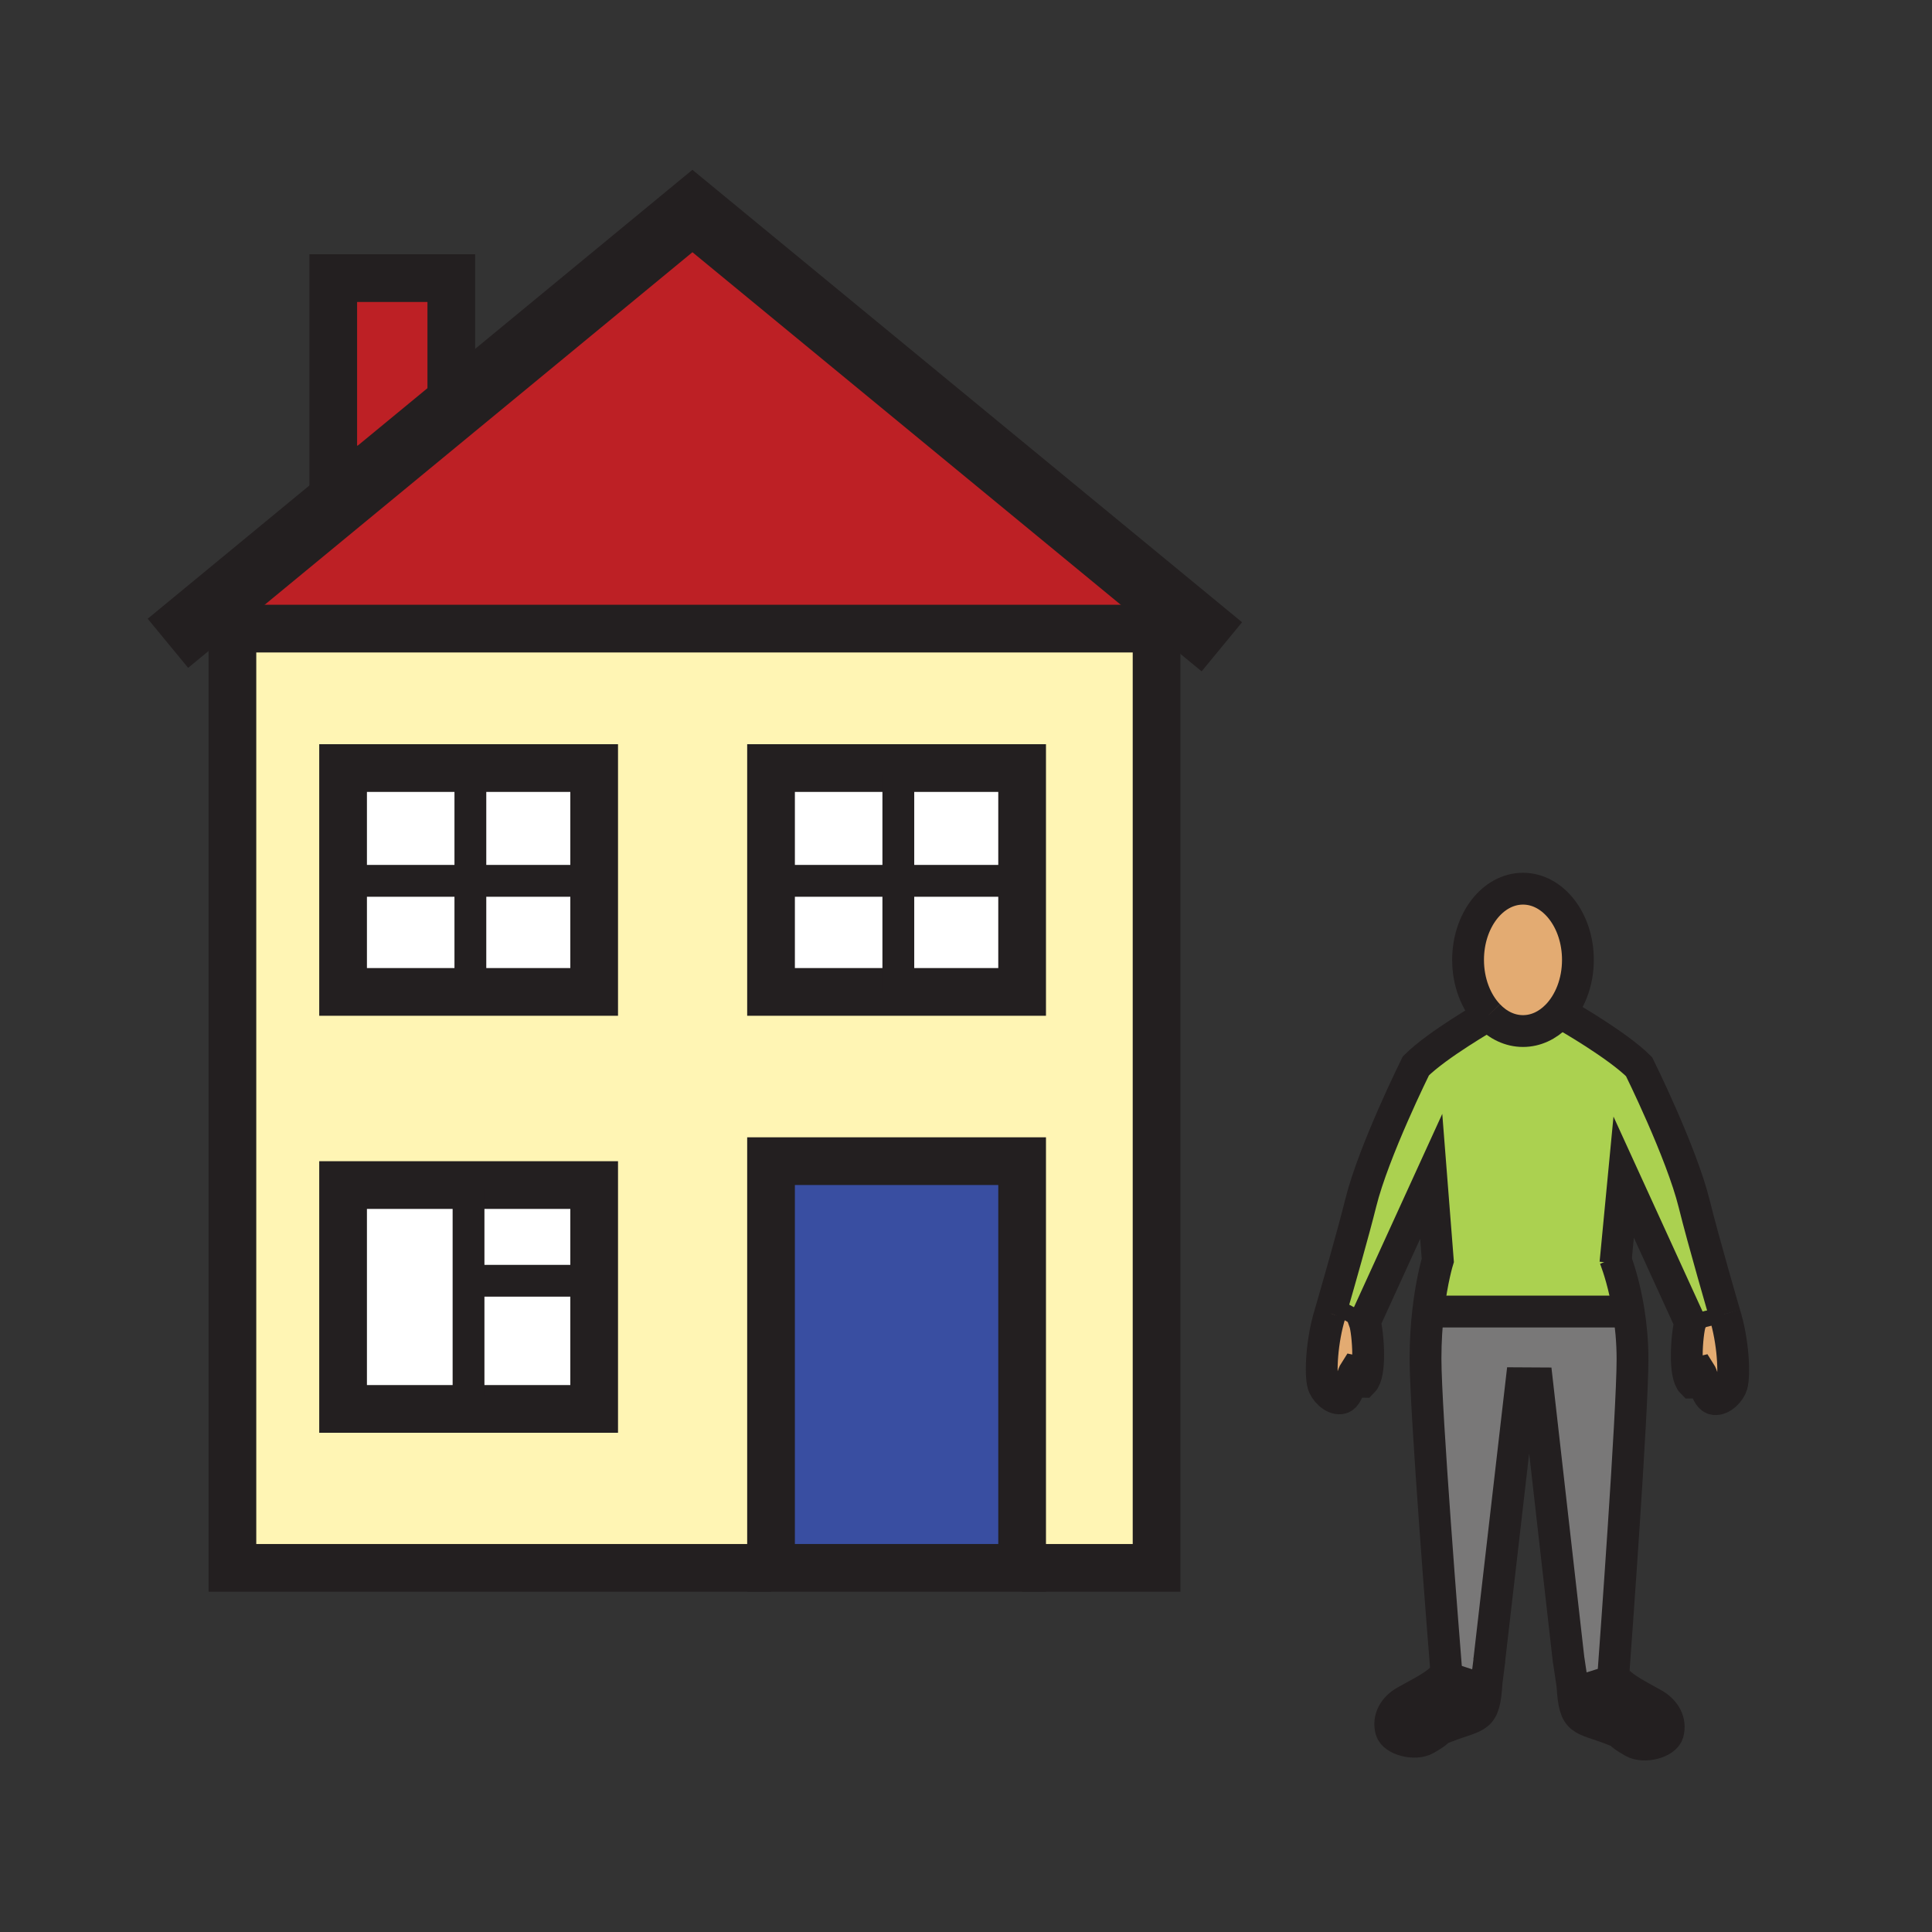 <?xml version="1.0"?><svg xmlns="http://www.w3.org/2000/svg" width="850.394" height="850.394" viewBox="0 0 850.394 850.394" overflow="visible"><rect x="0" y="0" width="850.394" height="850.394" fill="#333333" stroke="none"/><path d="M745.71 529.83c3.87 15.71 13.45 48.61 13.45 48.61l-15.17 3.819-29.311-64.13-3.5 36.58c1.08 2.89 3.86 11.021 5.681 22.41l-1.04.17h-83.65l-3.51-.39c1.6-13.811 4.21-22.17 4.21-22.17l-2.9-36.95-29.29 64.13-14.09-7.59c2.62-9.09 9.271-32.37 12.36-44.83 5.63-22.771 24.26-60.32 24.26-60.32 4.75-4.74 12.73-10.32 19.54-14.71 6.62-4.28 12.12-7.44 12.41-7.61h.01c4.14 4.37 9.43 6.98 15.2 6.98 5.63 0 10.81-2.5 14.92-6.69l4.21.061s5.62 3.21 12.42 7.6c6.8 4.4 14.79 9.98 19.54 14.72 0 0 18.62 37.55 24.25 60.31z" fill="#abd150"></path><path d="M636.59 734.74c0 .14-.01.29-.03.43-1.01-12.59-9.1-114-9.1-137.189 0-7.91.5-15.021 1.2-21.08l3.51.39h83.65l1.04-.17c1 6.2 1.71 13.38 1.71 21.189 0 23.48-7.59 127.29-8.36 137.75l-18.08 5.7-1.68-11.24h-.021L676.63 608.9l-7.02-.04L655.5 731h.04l-1.21 9.51-17.74-5.77z" fill="#797878"></path><path d="M710.21 736.06l.03-.01c.02 5.15 9.96 9.69 17.72 14.12 4.85 2.76 7.61 7.55 6.18 12.66-1.21 4.24-10.56 6.61-15.29 3.9-8.21-4.681-2.869-3.07-8.97-5.44-14.08-5.51-16.78-2.87-17.75-19.53l18.08-5.7zM636.56 735.22v-.05c.021-.14.03-.29.03-.43l17.74 5.77c-.99 16.67-3.68 14.03-17.76 19.53-6.11 2.36-.761.77-8.971 5.45-4.739 2.71-14.08.33-15.29-3.91-1.439-5.12 1.33-9.9 6.181-12.66 7.52-4.29 17.44-8.74 18.07-13.7z" fill="#231f20"></path><path d="M759.16 578.44c3.729 11.88 4.43 26.529 3.13 31.18-.771 2.74-4.32 6.62-7.66 6.22-3.71-.41-4.55-9.13-6.35-11.92-2.8.59-1.36 4.67-3.431 4.67-1.8-1.79-2.399-6.729-2.399-11.89 0-6.09.84-12.5 1.54-14.44l15.17-3.82zM586.59 574.32l14.09 7.59c.7 1.939 1.54 8.34 1.54 14.43 0 5.17-.6 10.11-2.399 11.91-2.061 0-.641-4.1-3.44-4.67-1.79 2.77-2.64 11.52-6.34 11.92-3.34.39-6.9-3.49-7.66-6.23-1.31-4.649-.61-19.279 3.12-31.18-.001 0 .409-1.4 1.089-3.77zM670.37 391.17c13.35 0 24.17 14.03 24.17 31.33 0 10-3.62 18.91-9.25 24.64-4.11 4.19-9.29 6.69-14.92 6.69-5.771 0-11.061-2.61-15.2-6.98h-.01c-5.47-5.739-8.97-14.52-8.97-24.35 0-17.3 10.82-31.33 24.18-31.33z" fill="#e3ab72" class="aac-skin-fill"></path><path fill="#fff" d="M395.41 387.71h54.49v48.9h-54.49zM449.9 338.07v49.64h-54.49v-49.64z"></path><path fill="#fff" d="M395.41 341.07v46.64H339.38v-49.64h56.03zM395.41 387.71v48.9h-56.03v-48.9h4.87zM261.53 563.74v56.42h-55.3v-56.42zM261.53 521.61v42.13h-55.3v-42.13z"></path><path fill="#fff" d="M206.23 614.89v5.27h-55.22v-98.55h55.22v42.13zM151.01 387.71h56.03v48.9h-56.03z"></path><path fill="#fff" d="M207.04 387.71h54.49v48.9h-54.49zM261.53 338.07v49.64h-54.49v-49.64z"></path><path fill="#fff" d="M207.04 341.07v46.64h-56.03v-49.64h56.03z"></path><path d="M484.1 276.69h24.98v413.43H449.9V511.09H339.38v179.03H102.3V276.69h381.8zm-34.2 159.92V338.07H339.38V436.61H449.9zM261.53 620.16V521.61H151.01v98.55h110.52zm0-183.55V338.07H151.01V436.61H261.53z" fill="#fff5b4"></path><path fill="#394ea1" d="M339.38 511.09h110.521v179.03H339.38z"></path><path fill="#bd2025" d="M198.65 173.06l3.58 4.34-35.52 29.27h-20.03v-84.25h51.97z"></path><path fill="#bd2025" d="M509.1 261.06l-25 15.63H106.73l-8.4-13.66 68.38-56.36 35.52-29.27 102.55-84.52z"></path><g fill="none" stroke="#231f20"><path stroke-width="21" d="M339.38 690.12H102.3V276.69H509.08v413.43H449.9"></path><path stroke-width="21" d="M261.53 387.71v48.9H151.01V338.07H261.53zM261.53 563.74v56.42H151.01v-98.55h110.52zM339.38 511.09h110.521v179.03H339.38zM449.9 387.71v48.9H339.38V338.07H449.9z"></path><path stroke-width="28" d="M537.81 284.7l-28.71-23.64L304.78 92.88 202.23 177.4l-35.52 29.27-68.38 56.36-24.42 20.12"></path><path stroke-width="21" d="M166.71 206.67h-20.03v-84.25h51.97v50.64"></path><path stroke-width="14" d="M206.23 523.11v91.78M206.23 563.74h55.3M151.01 387.71H261.53M207.04 341.07V436.61M395.41 341.07V436.61M344.25 387.71H449.9M655.16 446.85c-5.47-5.739-8.97-14.52-8.97-24.35 0-17.3 10.819-31.33 24.18-31.33 13.35 0 24.17 14.03 24.17 31.33 0 10-3.62 18.91-9.25 24.64-4.11 4.19-9.29 6.69-14.92 6.69-5.771 0-11.061-2.61-15.2-6.98"></path><path d="M585.5 578.09s.41-1.399 1.09-3.77c2.62-9.09 9.271-32.37 12.36-44.83 5.63-22.771 24.26-60.32 24.26-60.32 4.75-4.74 12.73-10.32 19.54-14.71 6.62-4.28 12.12-7.44 12.41-7.61h.01M636.56 735.17c-1.01-12.59-9.1-114-9.1-137.189 0-7.91.5-15.021 1.2-21.08 1.6-13.811 4.21-22.17 4.21-22.17l-2.9-36.95-29.29 64.13c.7 1.939 1.54 8.34 1.54 14.43 0 5.17-.6 10.11-2.399 11.91-2.061 0-.641-4.1-3.44-4.67-1.79 2.77-2.64 11.52-6.34 11.92-3.34.39-6.9-3.49-7.66-6.23-1.31-4.649-.61-19.279 3.12-31.18M636.66 736.45s-.03-.431-.101-1.23M759.16 578.44s-9.58-32.9-13.45-48.61c-5.63-22.76-24.25-60.311-24.25-60.311-4.75-4.739-12.74-10.319-19.54-14.72-6.8-4.39-12.42-7.6-12.42-7.6" stroke-width="14"></path><path d="M711.05 556.04l.13-1.33 3.5-36.58 29.311 64.13c-.7 1.94-1.54 8.351-1.54 14.44 0 5.16.6 10.1 2.399 11.89 2.07 0 .631-4.08 3.431-4.67 1.8 2.79 2.64 11.51 6.35 11.92 3.34.4 6.89-3.479 7.66-6.22 1.3-4.65.6-19.3-3.13-31.18" stroke-width="14"></path><path d="M710.15 736.91l.06-.851c.771-10.46 8.36-114.27 8.36-137.75 0-7.81-.71-14.989-1.71-21.189-1.82-11.39-4.601-19.521-5.681-22.41-.279-.76-.449-1.16-.449-1.16M655.58 730.66l-.04.34-1.21 9.51c-.99 16.67-3.68 14.03-17.76 19.53-6.11 2.36-.761.77-8.971 5.45-4.739 2.71-14.08.33-15.29-3.91-1.439-5.12 1.33-9.9 6.181-12.66 7.52-4.29 17.439-8.74 18.069-13.7v-.05c.021-.14.03-.29.03-.43" stroke-width="14"></path><path d="M690.45 730.52l1.68 11.24c.97 16.66 3.67 14.021 17.75 19.53 6.101 2.37.76.76 8.97 5.44 4.73 2.71 14.08.34 15.29-3.9 1.431-5.11-1.33-9.9-6.18-12.66-7.76-4.43-17.7-8.97-17.72-14.12M690.52 731.3l-.09-.78-13.8-121.62-7.02-.04L655.5 731M632.17 577.29h83.65" stroke-width="14"></path><path stroke-width="7" d="M586 574l.59.32 14.09 7.59M743.99 582.26l15.17-3.82M636.59 734.74l17.74 5.77M692.13 741.76l18.08-5.7.03-.01"></path></g><path fill="none" d="M0 0h850.394v850.394H0z"></path></svg>